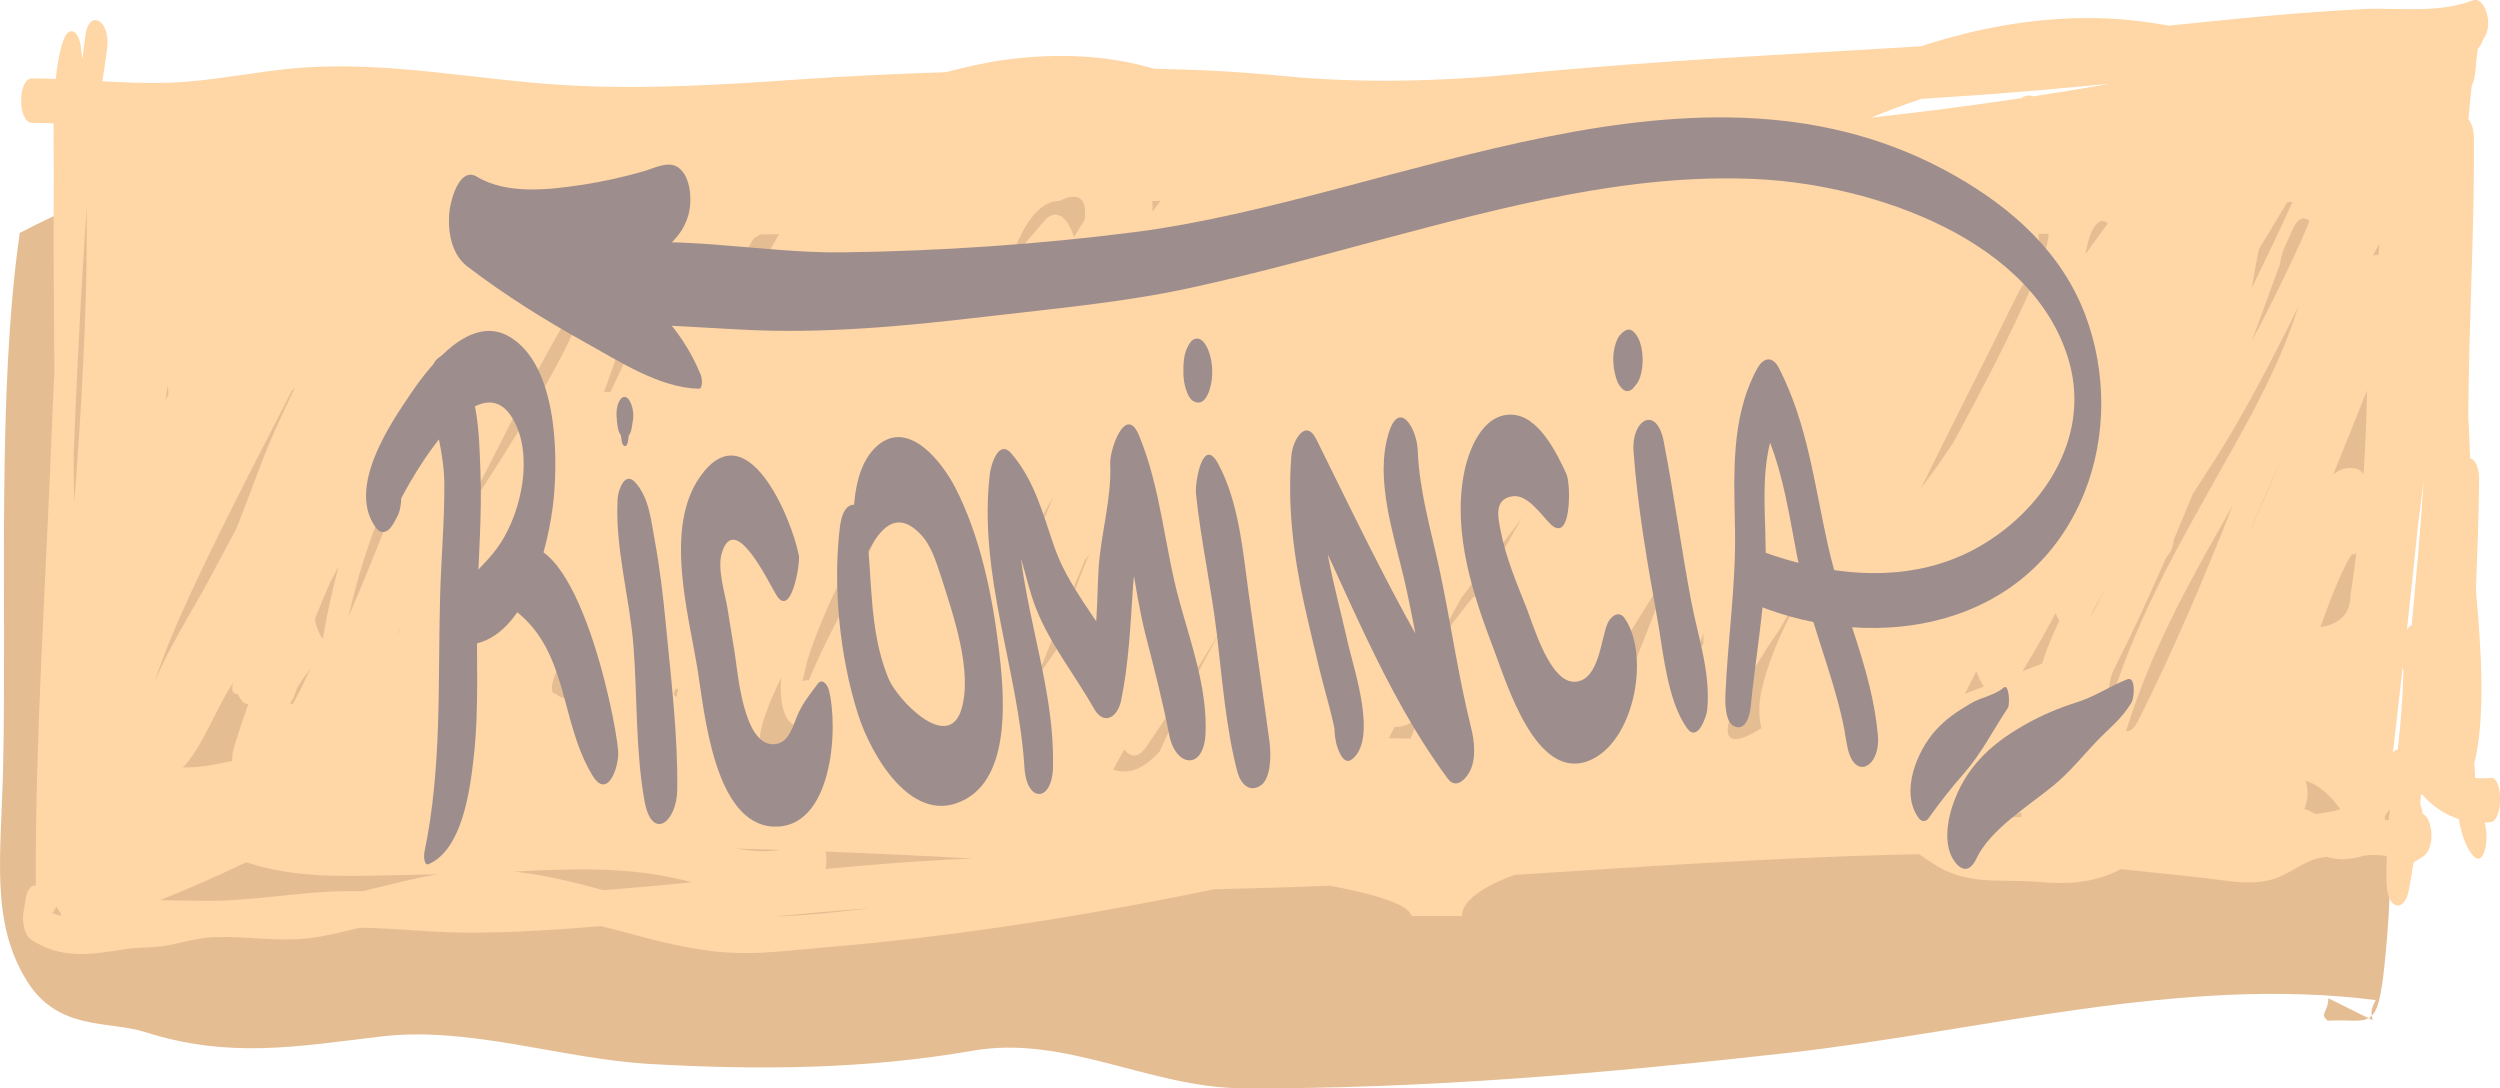 <?xml version="1.0" encoding="UTF-8"?>
<svg id="Livello_2" data-name="Livello 2" xmlns="http://www.w3.org/2000/svg" viewBox="0 0 358.52 156.09">
  <defs>
    <style>
      .cls-1 {
        fill: #9e8d8d;
      }

      .cls-1, .cls-2, .cls-3 {
        stroke-width: 0px;
      }

      .cls-2 {
        fill: #ffd6a5;
      }

      .cls-3 {
        fill: #e5bd93;
      }
    </style>
  </defs>
  <g id="Livello_3" data-name="Livello 3">
    <g>
      <g>
        <path class="cls-3" d="m333.9,143.16c.01,2-1.36,2.22-.07,3.22,6.78-.39,7.28,2.49,8.52-12.22,1.24-14.69-.39-31.54-.7-46.1-.44-20.79.28-41.81-.07-62.55-20.39-2.48-40.32-4.4-60.68-6.44-18.91-1.9-37.77.74-56.76-3.23-11.13-2.32-22,.07-33.04,3.1-13.07,3.59-25.76,3.07-38.85,1.53-25.4-2.98-51.09.07-76.53.08s-49.68.57-72.89,12.86C-.47,56.63.98,85.65.45,109.8c-.28,12.96-1.89,22.32,3.41,30.88,4.46,7.2,11.76,5.68,16.89,7.31,12.13,3.86,21.71,2.1,33.93.65,12.7-1.5,25.81,3.22,38.51,3.94,15.4.88,30.76.81,46.38-1.91,13.17-2.29,25.45,5.33,38.62,5.4,25.85.13,52.11-2.16,78.08-5.06,28-3.13,56.59-11.14,84.43-7.59-.97,1.75-.49,2.07-.46,2.88l-6.34-3.14Z"/>
        <path class="cls-2" d="m357.14,111.57c-.71.07-1.45.08-2.19,0-.05-.77-.08-1.52-.11-2.15,1.69-6.79.93-16.88.22-24.87.2-5.25.43-10.51.46-15.76.01-1.94-.62-2.95-1.29-3.06-.07-2.02-.15-4.04-.26-6.07.07-13.24.89-26.54.81-39.8,0-1.25-.35-2.22-.79-2.75.14-1.65.29-3.3.49-4.92.23-.38.41-.94.48-1.72.11-1.22.21-2.35.38-3.51.26-.23.49-.59.69-1.15.09-.15.17-.3.26-.45,1.37-2.2-.15-5.87-1.58-5.33-5.18,1.97-10.68,1.02-15.93,1.28-5.81.29-11.63.77-17.44,1.33-3.43.33-6.87.68-10.3,1.03-2.77-.47-5.55-.86-8.34-1-9.12-.46-18.21,1.03-27.22,3.97-19.14,1.18-38.28,2.07-57.41,3.93-11.41,1.11-22.83,1.43-34.24.31-6.12-.6-12.22-.91-18.32-1.02-6.97-2.04-14.03-2.22-21.05-1.33-2.95.38-5.88,1.05-8.81,1.82-6.8.23-13.6.53-20.41,1-11.28.78-22.58,1.52-33.87.88-12.85-.72-25.53-3.5-38.4-2.5-6.31.49-12.6,1.96-18.92,2.14-3.13.09-6.25-.04-9.37-.21.25-1.59.49-3.19.69-4.81.49-3.99-2.65-5.69-3.14-1.69-.14,1.11-.28,2.21-.42,3.3l-.13-.88c-.14-3.24-1.81-4.22-2.66-1.61-.51,1.56-.83,3.39-1.03,5.35-1.13-.04-2.26-.07-3.39-.08-2.09-.01-2.1,6.36,0,6.38,1.03,0,2.06.03,3.09.07-.03,3.17.05,6.34.02,9.07-.09,8.88.06,17.75.08,26.63-.17,3.6-.33,7.2-.47,10.8-.84,20.87-2.27,41.83-2.19,62.79,0,.01,0,.02,0,.03-.62-.14-1.27.51-1.51,2.2-.07.53-.15,1.05-.25,1.56-.29,1.63.32,3.47,1,3.92,4.44,2.99,8.81,2.17,13.36,1.46,2.2-.35,4.41-.17,6.61-.63,2.03-.43,4.07-.99,6.11-1.12.6,0,1.19,0,1.79-.03.06,0,.11,0,.17,0,4.5.07,8.92.79,13.46-.05,1.92-.35,3.83-.81,5.75-1.28,5.45.1,10.9.75,16.35.71,6.08-.04,12.16-.42,18.23-.94,1.1.28,2.2.57,3.31.86,4.84,1.31,9.7,2.57,14.58,2.92,4.67.34,9.34-.33,14.01-.71,18.7-1.54,37.36-4.5,56-8.35,5.52-.13,11.03-.28,16.55-.52,7.03,1.3,11.37,2.76,11.78,4.36h7.21c0-2.11,2.89-4.21,7.57-5.9,18.13-1.17,36.26-2.4,54.41-2.9,1.21-.03,2.42-.04,3.63-.06,1.23.86,2.46,1.73,3.73,2.32,4.35,2.04,8.84,1.24,13.25,1.64,4.02.36,8.02.24,11.94-1.83,4.91.55,9.82.97,14.72,1.62,2.35.31,4.71.52,7.04-.16,2.55-.74,4.93-3.05,7.52-3.17.07,0,.13-.03.2-.05,1.57.49,3.07.45,4.91-.05,1.26-.34,2.49-.24,3.72-.08-.03,1.34-.07,2.68-.02,4.03.13,3.68,2.54,4.21,3.19.85.25-1.31.48-2.63.67-3.97.48-.27.95-.53,1.42-.86,1.74-1.21,1.35-5.47-.14-6.12-.04-.52-.15-.97-.33-1.33.04-.44.07-.89.11-1.33.05-.04.1-.08.15-.11,1.61,1.84,3.43,2.96,5.27,3.54.46,2.47,1.17,4.46,2.27,5.45,1.4,1.26,2.15-2.65,1.44-4.94.28,0,.57-.02.85-.05,1.83-.19,1.84-6.56,0-6.38Zm-10.45-35.61c.29-2.29.58-4.65.88-7.05-.43,6.96-1.08,13.84-1.7,20.73-.26.11-.5.33-.7.67.49-4.48,1.01-9.3,1.52-14.35Zm-2.01,20.22c-.09,3.79-.4,7.58-.82,11.33-.23-.03-.47.1-.71.42.41-3.43.89-7.56,1.41-12.22.03.16.07.33.11.48Zm-226.28,25.94c7.13.28,14.25.61,21.16,1.01-.04,0-.09,0-.14,0-7.01.26-14.02.82-21.02,1.49.16-.79.15-1.7,0-2.5Zm218.57-42.17c.11-.19.21-.31.28-.39.22-.03.44-.09.65-.19-.45,3.82-.83,6.02-.83,6.02,0,3.16-2.16,4.2-4.31,4.54.3-.84.6-1.68.91-2.49.72-1.91,1.46-3.78,2.28-5.51.3-.64.8-1.6,1.02-1.98Zm-4.77,36.77c-.06,0-.11.02-.17.03-.24-.15-.48-.3-.73-.43-.28-.15-.57-.24-.85-.32.09-.2.17-.41.24-.66.38-1.28.27-2.51-.1-3.39,1.92.55,3.66,2.17,5.03,4.1-1.14.37-2.3.5-3.44.68Zm-25.65-13.24c-.53,1.04-1.11,1.44-1.67,1.39,3.98-12.78,10-22.95,15.33-32.43-4.29,10.9-8.78,21.39-13.65,31.04Zm-16.67,13.7c-.81-.01-1.62-.02-2.44-.02.81-.21,1.62-.42,2.43-.63,0,.22,0,.44,0,.65Zm-140.91-42.2c.69-1.28,1.4-2.55,2.1-3.81-.61,1.46-1.22,2.92-1.82,4.39-.86,1.22-1.72,2.44-2.58,3.66.77-1.41,1.54-2.82,2.3-4.24Zm-3.98-37.74c.78-2.43,3.08-8.42,6.91-8.42,2.85-1.4,4-.3,3.66,2.66-.52.84-1.03,1.69-1.54,2.54-.82-2.74-2.53-4.41-4.32-2.28-1.56,1.86-3.14,3.68-4.71,5.49Zm10.56,43.17c.22-.3.43-.61.65-.93-1.28,3.04-2.5,6.24-3.59,9.69-.28.88-.29,1.8-.14,2.6-1.35,1.96-2.65,3.83-3.86,5.56,2.31-5.64,4.6-11.33,6.94-16.92Zm134.52-40.02c1.92-.79,2.56-3.93,2.27-6.85h1.44c0,3.11-5.22,14.41-13.6,29.84-.29.44-.59.86-.88,1.29-1.23,1.85-2.52,3.62-3.83,5.37.23-.47.47-.94.7-1.41,3.24-6.59,6.53-13.08,9.8-19.62.84-1.69,1.66-3.42,2.51-5.11.43-.86.86-1.71,1.3-2.54.45-.86,1.24-1.35.3-.97Zm4.73,47.52c.14.46.33.83.54,1.07-.92,1.9-1.77,3.93-2.5,6.2l-2.81,1.1c1.64-2.67,3.22-5.48,4.77-8.37Zm4.28-51.49c.65-3.72,1.86-5.47,3.2-4.4-1.07,1.46-2.13,2.93-3.2,4.4Zm.54,52.12c.78-1.41,1.58-2.77,2.38-4.13-.59,1.08-1.18,2.16-1.76,3.26-.21.29-.42.59-.63.87Zm-47.03,15.89c-6.89,4.37-6.76-.41,2.72-14.34,2.37-4.07,4.6-7.93,6.68-11.56-.17.32-.33.65-.5.97-3.04,5.83-7.08,11.77-8.87,19.52-.45,1.94-.39,3.82-.04,5.4Zm-21.48-9.39c3.01-4.98,6.07-9.9,9.17-14.69-.68,1.6-1.35,3.23-2.01,4.89-2.58,6.56-5.1,13.71-8.43,18.95-.33.02-.65.04-.99.04-1.16,0-2.13,0-2.93-.02,1.7-3.11,3.4-6.23,5.18-9.17Zm-23.9-4.95c.69-1.36,1.49-2.82,2.36-4.35,2.87-3.93,5.84-7.55,8.68-11.5-2.11,3.72-4.21,7.47-6.27,11.32-.29-.13-.61-.06-.94.33-1.75,2.04-3.39,4.5-5.1,6.7l1.27-2.5Zm37.12.71c-.05.5-.07,1.02-.05,1.53-.54.91-1.08,1.73-1.6,2.52.55-1.36,1.1-2.72,1.65-4.05Zm-44.33,13.43c1.2.13,2.41-.47,3.62-1.49-.46,1.05-.91,2.12-1.35,3.19-1.04-.04-2.08-.06-3.11-.05l.85-1.66Zm84.5-5.79l-2.74,1.08,1.68-3.29c.26.85.63,1.62,1.06,2.22Zm18.35,1.74c-.12-.22-.27-.39-.43-.5-.03-1.27.19-2.59.76-3.73,2.57-5.08,5.03-10.4,7.41-15.89.15-.2.31-.41.46-.61.4-.51.61-1.25.67-2.02.92-2.16,1.83-4.35,2.73-6.56.61-.96,1.22-1.92,1.84-2.86,4.14-6.26,7.97-13.36,11.7-20.79.54-1.07,1.08-2.14,1.61-3.21-.67,2.01-1.37,3.98-2.14,5.82-2.96,7.11-6.45,13-9.83,19.05-5.16,9.23-10.83,19.07-14.79,31.29Zm26.94-65.19c-2.18,4.79-4.49,9.47-6.87,13.93,1.36-3.67,2.71-7.37,4.05-11.07.1-.8.3-1.6.63-2.33.38-.85.76-1.7,1.14-2.55.8-1.78,1.7-1.98,2.45-1.26-.49,1.16-.95,2.3-1.4,3.28Zm-6.87,6.32c.38-2.22.7-4.04,1.01-5.54,1.35-2.23,2.7-4.47,4.04-6.71.25-.06.52-.1.8-.13-.84,1.83-1.67,3.68-2.51,5.43-1.12,2.31-2.23,4.63-3.34,6.95Zm-157.64-10.96c.02-.51,0-1.01-.04-1.51.29-.03.66-.03,1.1-.03.03,0,.06,0,.09.01-.39.48-.77,1-1.15,1.53Zm-4.04,77.14c.86,1.12,1.98,1.29,3.11-.35,3.65-5.26,7.15-10.89,10.62-16.57-3.02,5.48-5.96,11.13-8.68,17.22-2.37,2.54-4.32,3.31-6.68,2.59.54-.97,1.08-1.93,1.63-2.89Zm161.41-31.3c1.61-3.81,3.25-7.57,4.92-11.27-1.62,3.81-3.27,7.57-4.92,11.32v-.05Zm-42.22-62.34c7.4-.47,14.8-1.14,22.2-1.85-3.49.62-7.2,1.24-11.05,1.82-.57-.2-1.17-.14-1.72.26-6.94,1.04-14.26,1.99-21.51,2.79,2.39-1,4.79-1.9,7.2-2.69,1.63-.11,3.26-.23,4.89-.33ZM97.3,98.85c-.12.36-.22.72-.28,1.09-.16-.08-.31-.2-.41-.41,0,0,.09-.27.27-.76.14.04.28.07.43.07ZM10.65,72.1c-.04-1.66-.08-3.31-.08-4.91,0-.75,0-1.5,0-2.25.37-9.19.8-18.38,1.37-27.54.16-2.56.31-5.14.5-7.7v3.84c0,11.09-.74,25.08-1.79,38.56Zm90.96-26.73c2.11-3.95,4.29-7.75,6.59-11.31.26-.06.53-.2.78-.43.87-.03,1.79-.04,2.75-.06-2.22,3.82-4.37,7.81-6.54,11.74-.53-.38-1.24-.54-2.1-.41-.37-.47-.84-.53-1.31.2-.05.08-.1.16-.15.24-.01,0-.02,0-.03.01Zm-60.02,55.52c.42-.58.74-1.29.96-2.1.59-1.04,1.29-2.02,1.98-2.96-.82,1.8-1.67,3.62-2.59,5.21-.12-.08-.24-.13-.36-.14Zm4.77-9.67c-.02.13-.03.27-.05.4-.51-.62-.94-1.64-1.17-2.83.74-1.84,1.49-3.64,2.27-5.39.38-.73.76-1.45,1.15-2.16-.85,3.17-1.6,6.49-2.2,9.98Zm22.35-21.72c4.96-9.46,9.77-19.93,15.37-28.13-.06,4.23-5.1,13.79-18.74,34.58-.07.13-.13.26-.2.39-.07.07-.15.15-.22.22,1.28-2.33,2.55-4.68,3.8-7.07Zm18.81-13.26c-.3-.05-.6-.06-.9-.05,1.09-2.84,2.04-5.68,2.76-8.52,1.3-7.63,3.3-11.14,8.64-12.76-3.63,6.84-7.06,14.1-10.5,21.33Zm-63.44-.56c.05.25.08.54.09.83-.14.3-.27.6-.41.91.08-.67.16-1.36.24-2.04.03.1.05.18.08.3Zm12.4,10.84c1.97-3.86,3.74-7.33,5.35-10.45.16-.18.33-.34.49-.51-1.82,3.69-3.54,7.42-5.14,11.64-1.11,2.94-2.18,5.89-3.33,8.7-1.36,2.55-2.72,5.11-4.09,7.64-2.55,4.69-5.3,8.9-7.54,14.11,2.24-6.93,7.07-17.06,14.26-31.14Zm-3.27,31.73c.07-.1.14-.21.2-.31-.28,1.23.01,1.58.66,1.58.46.9.92,1.44,1.53,1.46-.72,2.04-1.42,4.14-2.07,6.3-.19.62-.25,1.25-.22,1.84-2.86.66-5.22.99-7.08.93,2.66-2.63,4.75-8.43,6.99-11.8Zm16.79-9.86c2.51-11.34,6.7-20.6,11.41-28.32-.38.92-.76,1.83-1.13,2.76-.24.6-.48,1.21-.72,1.82-.25.43-.49.87-.74,1.31-.3.53-.44,1.15-.47,1.77-2.74,6.98-5.47,13.99-8.35,20.66Zm7.31,1.89c.05-.04.11-.09.16-.13-.25.4-.49.79-.73,1.17.19-.35.38-.69.57-1.04Zm23.58,3.5c.29,2.95,1.68,5.02,3.15,5.11-1.79,1.34-3.25,1.63-4.28.63-1.13,0-.67-2.07,1.13-5.74Zm35.1,3.7c-.21.09-.59.1-.92.17.29-.93.52-2.34.79-3.18.77-2.43,1.67-4.67,2.6-6.81,1.09-2.53,2.25-4.9,3.47-7.06.36-.48.72-.96,1.07-1.45,1.13-1.54,2.26-3.05,3.4-4.53-.37,1.14-.76,2.25-1.18,3.33-.63,1.39-1.25,2.84-1.85,4.32-2.41,5.19-5.17,9.88-7.34,15.22-.01,0-.02,0-.04,0ZM8.07,129.98c.16.34.36.63.58.88.04.17.08.32.13.48-.44-.11-.88-.25-1.32-.42.24-.2.46-.51.61-.94Zm40.72-2.17c-6.39.16-12.76,1.42-19.15,1.38-2.22-.01-4.44-.06-6.67-.1,3.87-1.55,8.28-3.48,12.35-5.44,5.72,1.92,11.58,2.04,17.37,1.94,3.35-.06,6.71-.13,10.06-.21-3.59.61-7.17,1.56-10.75,2.43-1.07-.02-2.14-.03-3.21,0Zm24.93-2.82c.29-.01.58-.02.87-.04,7.74-.38,15.49-.65,23.19,1.22.48.12.97.24,1.45.36-4.22.42-8.44.8-12.67,1.13-4.27-1.15-8.55-2.22-12.84-2.67Zm31.84-3.3c2.1.06,4.21.12,6.32.19-2.09.33-4.21.18-6.32-.19Zm5.47-12.73c-2.84,0-3.16-3.29,1.01-11.8-.09.93-.11,1.87-.02,2.8.32,3.43,1.62,4.25,2.96,4.18.02.06.03.13.05.19-.91,2.66-2.45,4.63-4.01,4.63Zm207.86,7.79c.63.11,1.27.23,1.9.32-.05,0-.11,0-.16,0-.58-.09-1.16-.2-1.74-.33Zm22.29-81.69s.04-.04.07-.06l-.16,1.57c-.26-.03-.52,0-.79.1.28-.57.57-1.11.88-1.6Zm-2.24,32.91c-.29-.38-.61-.65-.97-.75-1.23-.32-2.35.02-3.37.84,1.11-2.72,2.21-5.45,3.3-8.19.51-1.3,1.03-2.59,1.55-3.88-.07,4.34-.26,8.37-.5,11.98Zm-227.77,63.46c4.2-.42,8.4-.81,12.61-1.1.3-.02.6-.03.9-.05-4.48.51-9,1.01-13.51,1.16Zm231.43-14.37c-.03.18-.04.35-.05.52-.01.02-.02.05-.03.07-.18-.04-.36-.07-.54-.11.02-.17.05-.37.07-.6.23-.3.46-.6.7-.92-.05.34-.1.69-.15,1.03Z"/>
      </g>
      <g>
        <g>
          <path class="cls-1" d="m61.81,56.26c.39,4.49,1.89,8.51,1.91,13.15.03,5.43-.47,10.85-.61,16.28-.33,12.41.29,24.35-2.26,36.59-.07.35-.09,1.94.62,1.64,4.85-2.09,5.94-10.73,6.45-15.19.85-7.39.34-14.82.52-22.23.15-6.37.71-12.73.45-19.11-.2-4.87-.2-13.02-4.47-16.34-.39-.22-.78-.21-1.16.03l-.31.2c-1.44.92-1.26,3.61-1.14,4.99h0Z"/>
          <path class="cls-1" d="m56.11,67.52c-.76-.42-1.08-.42-1.88-.1l2,1.12-.29-.54.16,6.51c1.59-4.14,12.14-23.23,17.38-14.55,3.08,5.11,1.36,13.16-1.65,17.86-3.19,4.97-8.44,6.55-5.84,13.3.18.47.85,1.4,1.49,1.32,8.14-1,11.3-14.5,11.93-21,.64-6.62.38-19.14-6.31-23.13-5.58-3.34-11.34,3.96-14.05,7.93-3.27,4.78-9.35,13.82-5.1,19.5.62.83,1.45.68,2.05-.05.44-.53.71-1.13,1.03-1.74.77-1.5.83-5.44-.92-6.4h0Z"/>
          <path class="cls-1" d="m73.18,87.05c8.49,5.85,6.92,16.18,11.8,24.18,2.18,3.57,3.84-1.36,3.67-3.54-.4-5.19-6.42-34.16-15.68-28.77-2.15,1.25-1.65,6.86.2,8.13h0Z"/>
          <path class="cls-1" d="m88.57,71.52c-.4,7.01,1.76,14.26,2.29,21.28s.28,14.82,1.55,21.99c1.05,5.93,4.64,3.17,4.71-1.5.11-7.86-.89-15.98-1.64-23.81-.38-4-.85-8-1.58-11.95-.52-2.82-.81-6.23-2.84-8.39-1.51-1.61-2.42,1.25-2.49,2.38h0Z"/>
          <path class="cls-1" d="m88.46,60.32c.11.72.16,2.05.95,2.37l-.38-.48c.09.23.07.17-.05-.18l.05.35.12.82c.03.22.15.78.48.77s.41-.56.44-.79l.12-.83.05-.35c-.1.35-.1.41,0,.18l-.58.57h.01c.76-.16.89-1.16.99-1.79l.11-.7c.13-.81,0-1.84-.37-2.58-.16-.33-.44-.77-.86-.76s-.68.49-.82.8c-.34.78-.37,1.76-.24,2.59h0Z"/>
          <path class="cls-1" d="m114.56,79.65c-1.03-5.33-7.49-20.87-14.2-11.24-5.13,7.37-1.61,19.64-.3,27.74.96,5.97,2.36,21.98,10.84,22.39s9.42-14.14,7.94-19.67c-.17-.64-.93-1.69-1.57-.81-1.05,1.43-1.98,2.52-2.76,4.18s-1.27,4.37-3.49,4.49c-4.41.24-5.19-10.18-5.64-12.97-.35-2.12-.69-4.25-1.03-6.38-.37-2.28-1.5-5.76-.86-7.99,1.83-6.32,6.79,4.26,7.86,5.97,2.13,3.39,3.43-4.59,3.22-5.7h0Z"/>
          <path class="cls-1" d="m120.49,75.23c-1.11,8.67-.08,18.92,2.56,27.21,1.82,5.72,7.85,16.52,15.56,12.09,6.56-3.77,5.35-15.6,4.6-21.73-.92-7.56-2.69-16.02-6.21-22.86-1.79-3.47-6.36-9.53-10.74-6.37-4.31,3.11-4.19,11.27-3.5,15.87.1.68.72,1.76,1.23.69,1.89-3.98,4.42-7.54,8.25-3.27,1.22,1.36,1.97,3.51,2.76,5.97,1.64,5.18,4.52,13.38,2.89,18.84-1.89,6.35-9.23-1.32-10.49-4.4-2.91-7.08-2.23-14.73-3.26-22.14-.53-3.79-3.17-3.54-3.63.09h0Z"/>
          <path class="cls-1" d="m151,110.02c.35-13.4-6.05-26.23-4.85-39.62l-3.09,2.93c3.35,3.84,3.7,9.35,5.53,13.96,2.05,5.18,5.56,9.49,8.28,14.3,1.45,2.56,3.42,1.28,3.92-1.19,1.09-5.34,1.31-10.66,1.68-16.08.41-6.05,2.13-11.87,1.7-17.98l-4.56,2.9c2.5,7.11,2.85,14.65,4.7,21.92,1.21,4.73,2.42,9.37,3.35,14.17.91,4.73,4.99,5.2,5.22-.13.27-6.4-2.01-12.71-3.7-18.82-2.21-7.96-2.65-16.22-5.83-23.92-1.91-4.62-4.23,2.03-4.14,4.01.23,5.06-1.35,10.03-1.66,15.08-.27,4.49-.11,9.11-1.23,13.49l3.92-1.19c-2.96-5.15-7.08-9.78-9.05-15.44-1.66-4.75-2.8-9.46-6.15-13.37-1.85-2.16-2.95,1.71-3.09,2.93-1.7,14.42,4.06,27.94,4.97,42.16.32,5.04,3.96,4.96,4.09-.1h0Z"/>
          <path class="cls-1" d="m171.51,70.78c.7,6.74,2.2,13.43,3,20.18.78,6.54,1.27,13.23,2.91,19.62.43,1.69,1.62,3.13,3.29,2.12s1.56-4.79,1.34-6.37c-.95-7.05-2-14.1-2.97-21.15-.83-6.06-1.43-13.28-4.41-18.72-2.2-4.02-3.32,2.77-3.16,4.34h0Z"/>
          <path class="cls-1" d="m171.66,57.68l-.33-.06c1.18.51,1.83-.78,2.13-1.71.56-1.76.51-3.86-.14-5.59-.32-.85-1.09-2.25-2.21-1.6-.41.24-.69.8-.88,1.21-.44.93-.55,2.27-.52,3.28l.12,1.39-.06-2.25-.02.17c-.11,1.21,0,2.44.42,3.57.11.38.29.73.54,1.05.23.33.55.51.94.54h0Z"/>
          <path class="cls-1" d="m191.54,106.1l.04.27c.13.72.97,3.53,2.28,2.54,3.77-2.86.28-12.96-.53-16.56-1.81-8.03-4.36-16.27-3.86-24.58l-3.6,2.24c7.07,13.98,12.36,28.95,21.75,41.65,1.13,1.53,2.47.19,3.09-.91,1.05-1.84.73-4.52.24-6.46-1.88-7.55-2.92-15.24-4.56-22.83-1.23-5.66-2.86-11.11-3.08-16.93-.12-3.05-2.65-7.38-4.17-2.39-1.99,6.54.68,14.33,2.18,20.72,2.09,8.91,3.2,18.01,5.33,26.91,1.11-2.46,2.22-4.91,3.34-7.37-8.25-12.45-14.57-26-21.19-39.35-1.6-3.23-3.44.24-3.6,2.24-.59,7.17.28,14.19,1.8,21.2.7,3.22,1.51,6.42,2.26,9.63.57,2.41,2.19,7.86,2.24,9.27l2.19-3.63c-.19-.08-.38-.14-.58-.19-2.13-.61-1.82,3.46-1.57,4.54h0Z"/>
          <path class="cls-1" d="m224.65,67.99c-1.41-3.01-4.02-8.52-8.01-8.53-4.16-.01-6.12,5.31-6.72,8.58-1.59,8.6,1.34,17.34,4.37,25.27,1.8,4.72,5.98,18.67,13.47,15.82,6.61-2.52,8.95-15.14,5.21-20.49-.83-1.19-2.01-.2-2.42.73-1,2.28-1.19,8.13-4.62,8.4-3.63.29-6.04-8.12-7.01-10.57-1.42-3.59-2.98-7.26-3.71-11.07-.34-1.77-1.09-4.57,1.71-4.96,2.18-.31,4.11,2.7,5.44,3.99,3.03,2.93,2.93-5.79,2.28-7.17h0Z"/>
          <path class="cls-1" d="m234.26,64.69c.58,8.12,2.03,16.28,3.46,24.29.82,4.62,1.4,11.5,4.2,15.43,1.54,2.16,2.82-1.68,2.91-2.63.52-5.34-1.37-10.6-2.34-15.78-1.41-7.54-2.44-15.16-3.9-22.69-1.02-5.27-4.65-3.15-4.33,1.39h0Z"/>
          <path class="cls-1" d="m234.34,55.49c.1-.11.19-.22.3-.33l-.44.44c.42-.41.62-.6.87-1.17s.39-1.32.45-1.92c.08-.73.06-1.49-.05-2.21-.17-1.09-.51-2.19-1.41-2.9-.34-.19-.67-.18-1,.02-.14.08-.26.18-.39.28-.63.5-.89,1.24-1.09,1.99-.33,1.22-.27,2.59,0,3.81.18.82.42,1.66,1.07,2.24.19.23.44.35.75.35.41-.05.73-.25.95-.61h0Z"/>
          <path class="cls-1" d="m251.06,101.4c.63-6.51,1.78-12.95,2.11-19.5.36-7.3-1.39-15.54,2.13-22.25l-3.15.08c3.77,7.09,4.49,15.25,6.17,22.99,1.78,8.19,5.35,15.85,6.57,24.17l.91-5.42-1.07.8c-.44.21-.41,1.1-.36,1.47.14,1.06.31,2.11.52,3.16.94,5.24,4.81,3.13,4.42-1.38-.82-9.52-5.08-18-7.15-27.23-1.94-8.66-2.92-17.47-7.03-25.48-.92-1.8-2.24-1.6-3.15.08-3.87,7.13-3.28,15.47-3.16,23.3.12,7.75-1.03,15.46-1.37,23.19-.05,1.21-.14,4.35,1.41,4.85s2.09-1.71,2.2-2.83h0Z"/>
          <path class="cls-1" d="m251.77,86.72c17.6,7.15,39.36,3.28,47.14-16.05,3.24-8.06,3.19-17.39.14-25.49-3.39-9-10.49-15.31-18.69-19.98-36.65-20.86-80.05,3.27-117.66,8.09-13.78,1.76-28.07,2.73-41.96,2.9-12.12.15-24.93-3.02-36.77-.48-1.93.42-1.71,4.46-.94,5.73,2.07,3.41,4.03,4.77,8.08,4.99,4.96.27,9.92.54,14.88.82,11.94.68,23.77-.48,35.62-1.87,9.76-1.15,19.52-2.01,29.13-4.1s18.16-4.49,27.19-6.89c17.59-4.66,35.78-9.61,54.14-8.7,16.39.81,39.93,8.59,44.74,26.48,2.95,10.96-4.13,21.44-13.57,26.55-9.58,5.18-20.85,3.94-30.72.31-2.6-.95-2.96,6.78-.75,7.67h0Z"/>
          <path class="cls-1" d="m97.26,24.01c-1.42-1-3.46.12-4.99.56-2.85.82-5.76,1.47-8.69,1.92-4.76.72-10.84,1.47-15.17-1.14-2.5-1.5-3.72,3.22-3.92,4.73-.35,2.78.14,6.3,2.49,8.1,5.4,4.13,11.17,7.74,17.12,11.03,4.76,2.64,10.45,6.37,16.06,6.54.75.02.48-1.62.34-1.98-5.84-14.35-20.76-17.99-31.29-27.76-.74,4.06-1.48,8.12-2.23,12.17,4.76,3.22,12.24,2.23,17.54,1.28s12.51-2.66,14.2-8.63c.55-1.94.41-5.49-1.45-6.81h0Z"/>
        </g>
        <path class="cls-1" d="m276.58,117.33c1.59-2.23,3.23-4.33,5.05-6.4,2.54-2.89,4.2-6.24,6.31-9.41.35-.53.15-3.61-.62-2.9-1.1,1.02-3.31,1.42-4.66,2.23-1.95,1.16-3.53,2.17-5.09,3.9-2.67,2.97-5.15,8.92-2.38,12.61.4.54,1.02.5,1.4-.03h0Z"/>
        <path class="cls-1" d="m283.42,123.15c2.01-4.26,7.59-7.62,11.1-10.53,2.27-1.88,4.01-4.04,6.01-6.16,1.87-1.98,3.8-3.38,5.19-5.8.32-.56.64-3.76-.69-3.23-2.48.99-4.56,2.44-7.1,3.25-2.71.86-5.11,1.87-7.6,3.28-4.96,2.81-8.63,6.27-10.41,11.85-.7,2.18-1.12,5.35.18,7.42,1.08,1.73,2.36,1.95,3.32-.08h0Z"/>
      </g>
    </g>
  </g>
</svg>